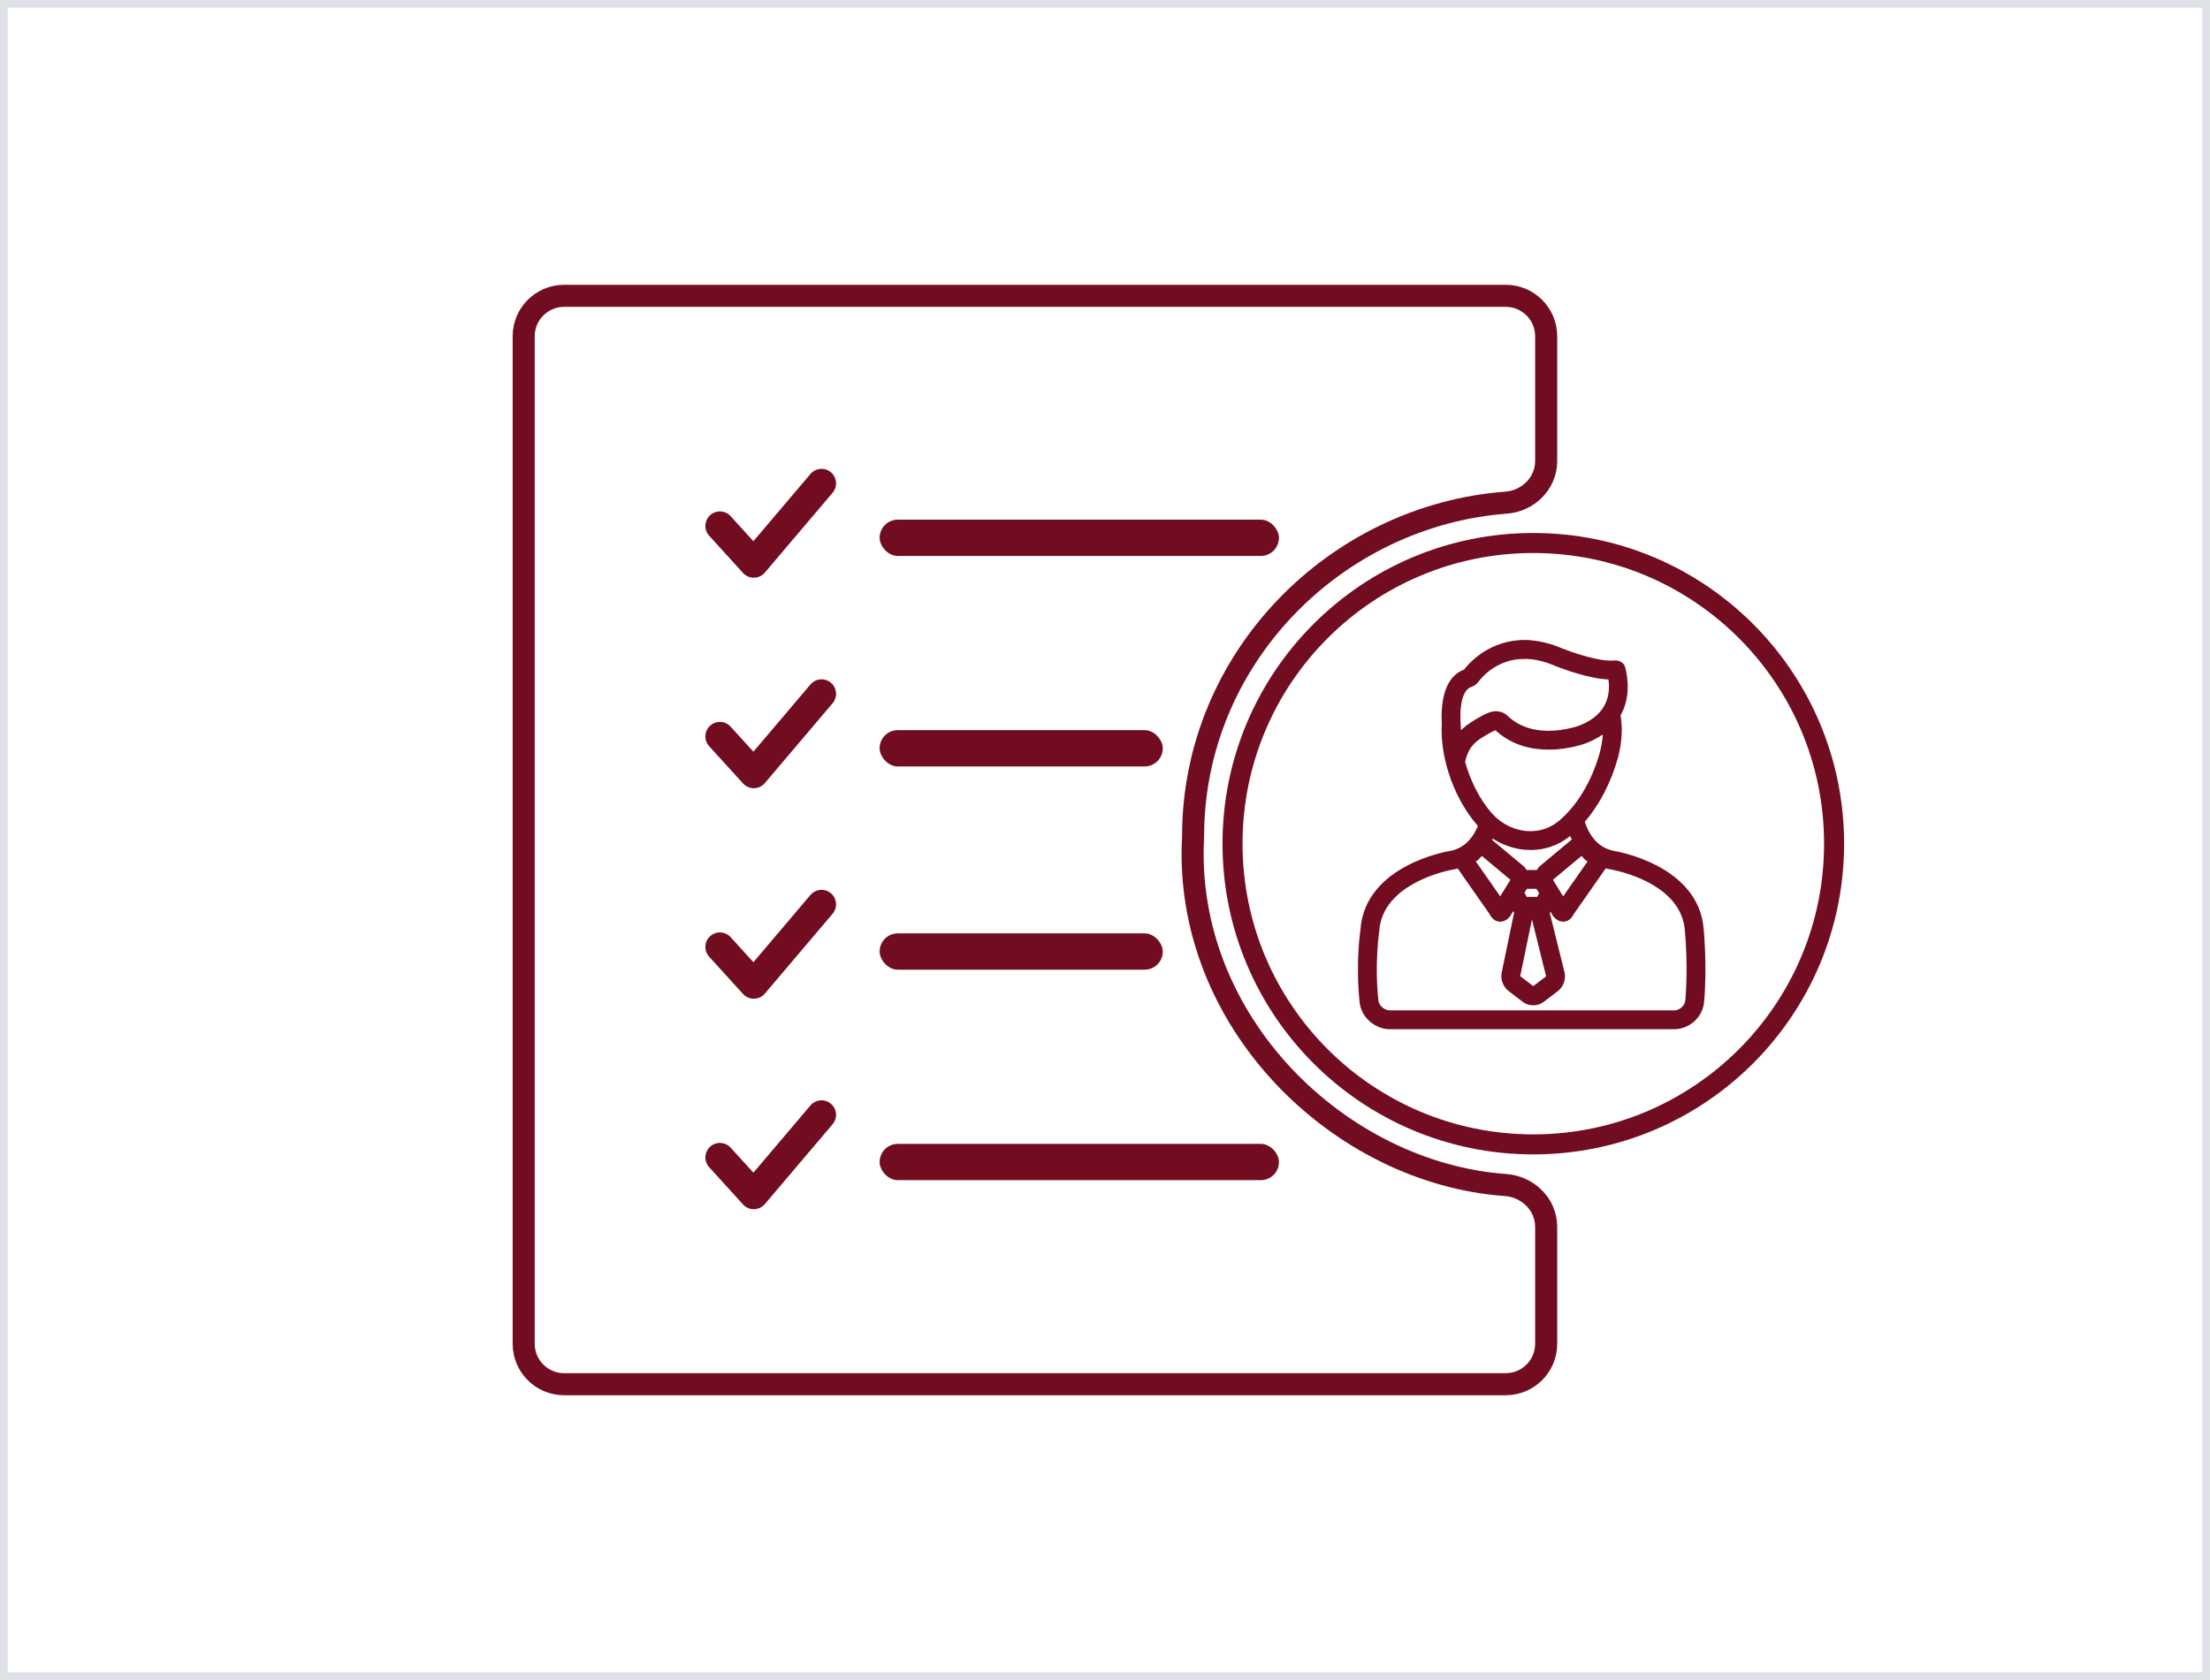 <svg width="288" height="219" viewBox="0 0 288 219" fill="none" xmlns="http://www.w3.org/2000/svg">
<rect x="0.5" y="0.5" width="287" height="218" stroke="#DEE2E6"/>
<circle cx="199.815" cy="109.979" r="39.197" stroke="#720C20" stroke-width="2.61"/>
<path d="M221.578 121.26C221.054 113.093 210.321 111.377 210.321 111.377C207.579 110.887 206.462 108.533 206.019 107.01C208.127 104.649 209.602 101.599 210.417 98.626C210.727 97.493 210.895 96.311 210.895 95.134C210.895 94.466 210.828 93.814 210.714 93.177C212.082 90.885 211.679 88.327 211.355 87.098C211.256 86.725 210.883 86.541 210.5 86.541C210.459 86.541 210.418 86.543 210.377 86.547C210.231 86.562 210.077 86.569 209.915 86.569C207.465 86.569 203.414 84.942 203.414 84.942C201.742 84.223 200.238 83.92 198.899 83.886V83.879H198.646H198.645H198.455V83.883C193.599 83.979 191.081 87.651 191.081 87.651C188.611 88.478 188.194 91.659 188.34 94.444C188.326 94.673 188.314 94.902 188.314 95.134C188.314 99.321 190.092 104.123 192.864 107.287C192.945 107.38 193.029 107.468 193.113 107.557C192.574 109.045 191.42 110.943 188.991 111.377C188.991 111.377 178.257 113.093 177.734 121.26C177.734 121.26 177.087 125.529 177.629 130.62C177.812 132.331 179.403 133.713 181.133 133.713H218.179C219.908 133.713 221.461 132.326 221.619 130.613C222.04 126.051 221.578 121.26 221.578 121.26ZM206.147 110.95L206.717 111.58L206.854 111.731L207.025 111.842L207.526 112.166L203.682 117.662L202.037 114.996C201.918 114.854 201.909 114.574 202.006 114.404L206.147 110.95ZM200.58 117.361H198.704L198.14 116.365L198.364 115.998C198.51 115.825 198.617 115.625 198.694 115.414H200.515C200.591 115.625 200.699 115.825 200.845 115.998L201.098 116.415L200.58 117.361ZM201.937 127.227C201.959 127.314 201.891 127.526 201.803 127.593L199.942 129.009C199.888 129.051 199.732 129.051 199.678 129.009L197.817 127.593C197.718 127.518 197.639 127.289 197.662 127.182L199.374 118.918H199.871L201.937 127.227ZM200.882 113.315C200.739 113.475 200.633 113.661 200.551 113.857H198.657C198.576 113.661 198.469 113.475 198.327 113.315L193.879 109.603C194.064 109.284 194.221 108.964 194.356 108.651C195.867 109.754 197.661 110.353 199.452 110.353C201.188 110.353 202.92 109.792 204.386 108.587C204.523 108.474 204.655 108.356 204.787 108.239C204.946 108.659 205.148 109.103 205.4 109.544L200.882 113.315ZM191.576 89.128C191.891 89.023 192.17 88.811 192.361 88.539C192.45 88.412 194.588 85.437 198.645 85.436V85.421H198.646V85.436C199.958 85.436 201.355 85.751 202.798 86.372C202.81 86.378 202.822 86.382 202.833 86.387C203.276 86.565 207.241 88.126 209.915 88.126C209.941 88.126 209.966 88.126 209.991 88.126C210.377 90.201 210.153 93.334 206.054 94.975C206.035 94.982 204.138 95.713 201.806 95.713C199.494 95.713 197.588 95.01 196.131 93.613C195.822 93.322 195.411 93.163 194.973 93.163C194.513 93.162 193.937 93.266 191.965 94.515L191.94 94.531C191.179 95.012 190.547 95.597 190.071 96.259C189.664 93.369 189.701 89.756 191.576 89.128ZM190.477 99.362C190.536 98.843 190.767 98.256 190.886 97.969C191.26 97.067 191.954 96.364 192.772 95.847C193.006 95.699 194.538 94.72 194.972 94.72C195.013 94.72 195.044 94.728 195.063 94.747C197.125 96.723 199.645 97.271 201.806 97.271C204.494 97.271 206.625 96.424 206.625 96.424C207.747 95.974 208.631 95.428 209.325 94.826C209.329 94.929 209.337 95.031 209.337 95.134C209.337 96.156 209.195 97.192 208.915 98.214C207.872 102.016 205.861 105.358 203.397 107.384C202.273 108.308 200.909 108.796 199.452 108.796C197.421 108.796 195.447 107.872 194.035 106.261C192.433 104.432 191.174 101.929 190.477 99.362ZM192.184 111.842L192.355 111.731L192.492 111.58L193.062 110.95L197.202 114.404C197.3 114.574 197.291 114.854 197.171 114.996L195.527 117.662L191.683 112.166L192.184 111.842ZM220.068 130.47C219.985 131.368 219.102 132.155 218.179 132.155H181.133C180.188 132.155 179.274 131.361 179.178 130.455C178.665 125.642 179.267 121.533 179.273 121.494L179.283 121.427L179.288 121.36C179.725 114.546 189.144 112.93 189.236 112.915L189.25 112.913L189.265 112.91C189.576 112.854 189.867 112.776 190.147 112.688L194.526 118.949C194.755 119.443 195.118 119.697 195.503 119.697C195.811 119.697 196.133 119.534 196.413 119.201L197.213 117.888L197.787 118.902L196.139 126.859C195.986 127.562 196.295 128.391 196.873 128.832L198.735 130.249C199.041 130.482 199.425 130.599 199.81 130.598C200.194 130.598 200.578 130.482 200.885 130.249L202.746 128.832C203.325 128.391 203.625 127.532 203.446 126.843L201.476 118.918H201.502L202.033 117.949L202.795 119.201C203.075 119.534 203.398 119.697 203.706 119.697C204.091 119.697 204.454 119.443 204.683 118.949L209.079 112.662C209.384 112.763 209.704 112.849 210.047 112.91L210.061 112.913L210.075 112.915C210.17 112.93 219.585 114.513 220.024 121.36L220.025 121.385L220.028 121.41C220.032 121.456 220.471 126.104 220.068 130.47Z" fill="#720C20" stroke="#720C20" stroke-width="0.9"/>
<path d="M93.814 68.558L98.229 73.415L107.06 63.007" stroke="#720C20" stroke-width="3.785" stroke-linecap="round" stroke-linejoin="round"/>
<path d="M93.814 95.996L98.229 100.853L107.06 90.445" stroke="#720C20" stroke-width="3.785" stroke-linecap="round" stroke-linejoin="round"/>
<path d="M93.814 123.437L98.229 128.294L107.06 117.886" stroke="#720C20" stroke-width="3.785" stroke-linecap="round" stroke-linejoin="round"/>
<path d="M93.814 150.874L98.229 155.731L107.06 145.323" stroke="#720C20" stroke-width="3.785" stroke-linecap="round" stroke-linejoin="round"/>
<rect x="114.63" y="121.67" width="36.901" height="4.731" rx="2.365" fill="#720C20"/>
<rect x="114.63" y="149.108" width="52.039" height="4.731" rx="2.365" fill="#720C20"/>
<rect x="114.63" y="95.177" width="36.901" height="4.731" rx="2.365" fill="#720C20"/>
<rect x="114.63" y="67.738" width="52.039" height="4.731" rx="2.365" fill="#720C20"/>
<path d="M155.477 109.099L155.479 109.06V109.021C155.479 85.758 174.096 67.191 196.285 65.522C199.084 65.312 201.493 63.052 201.493 60.086V43.834C201.493 40.923 199.132 38.562 196.221 38.562H73.517C70.605 38.562 68.245 40.923 68.245 43.834V175.166C68.245 178.077 70.605 180.438 73.517 180.438H196.221C199.132 180.438 201.493 178.077 201.493 175.166V159.942C201.493 156.937 199.028 154.676 196.211 154.475C174.527 152.93 154.166 133.136 155.477 109.099Z" stroke="#720C20" stroke-width="2.876"/>
</svg>
